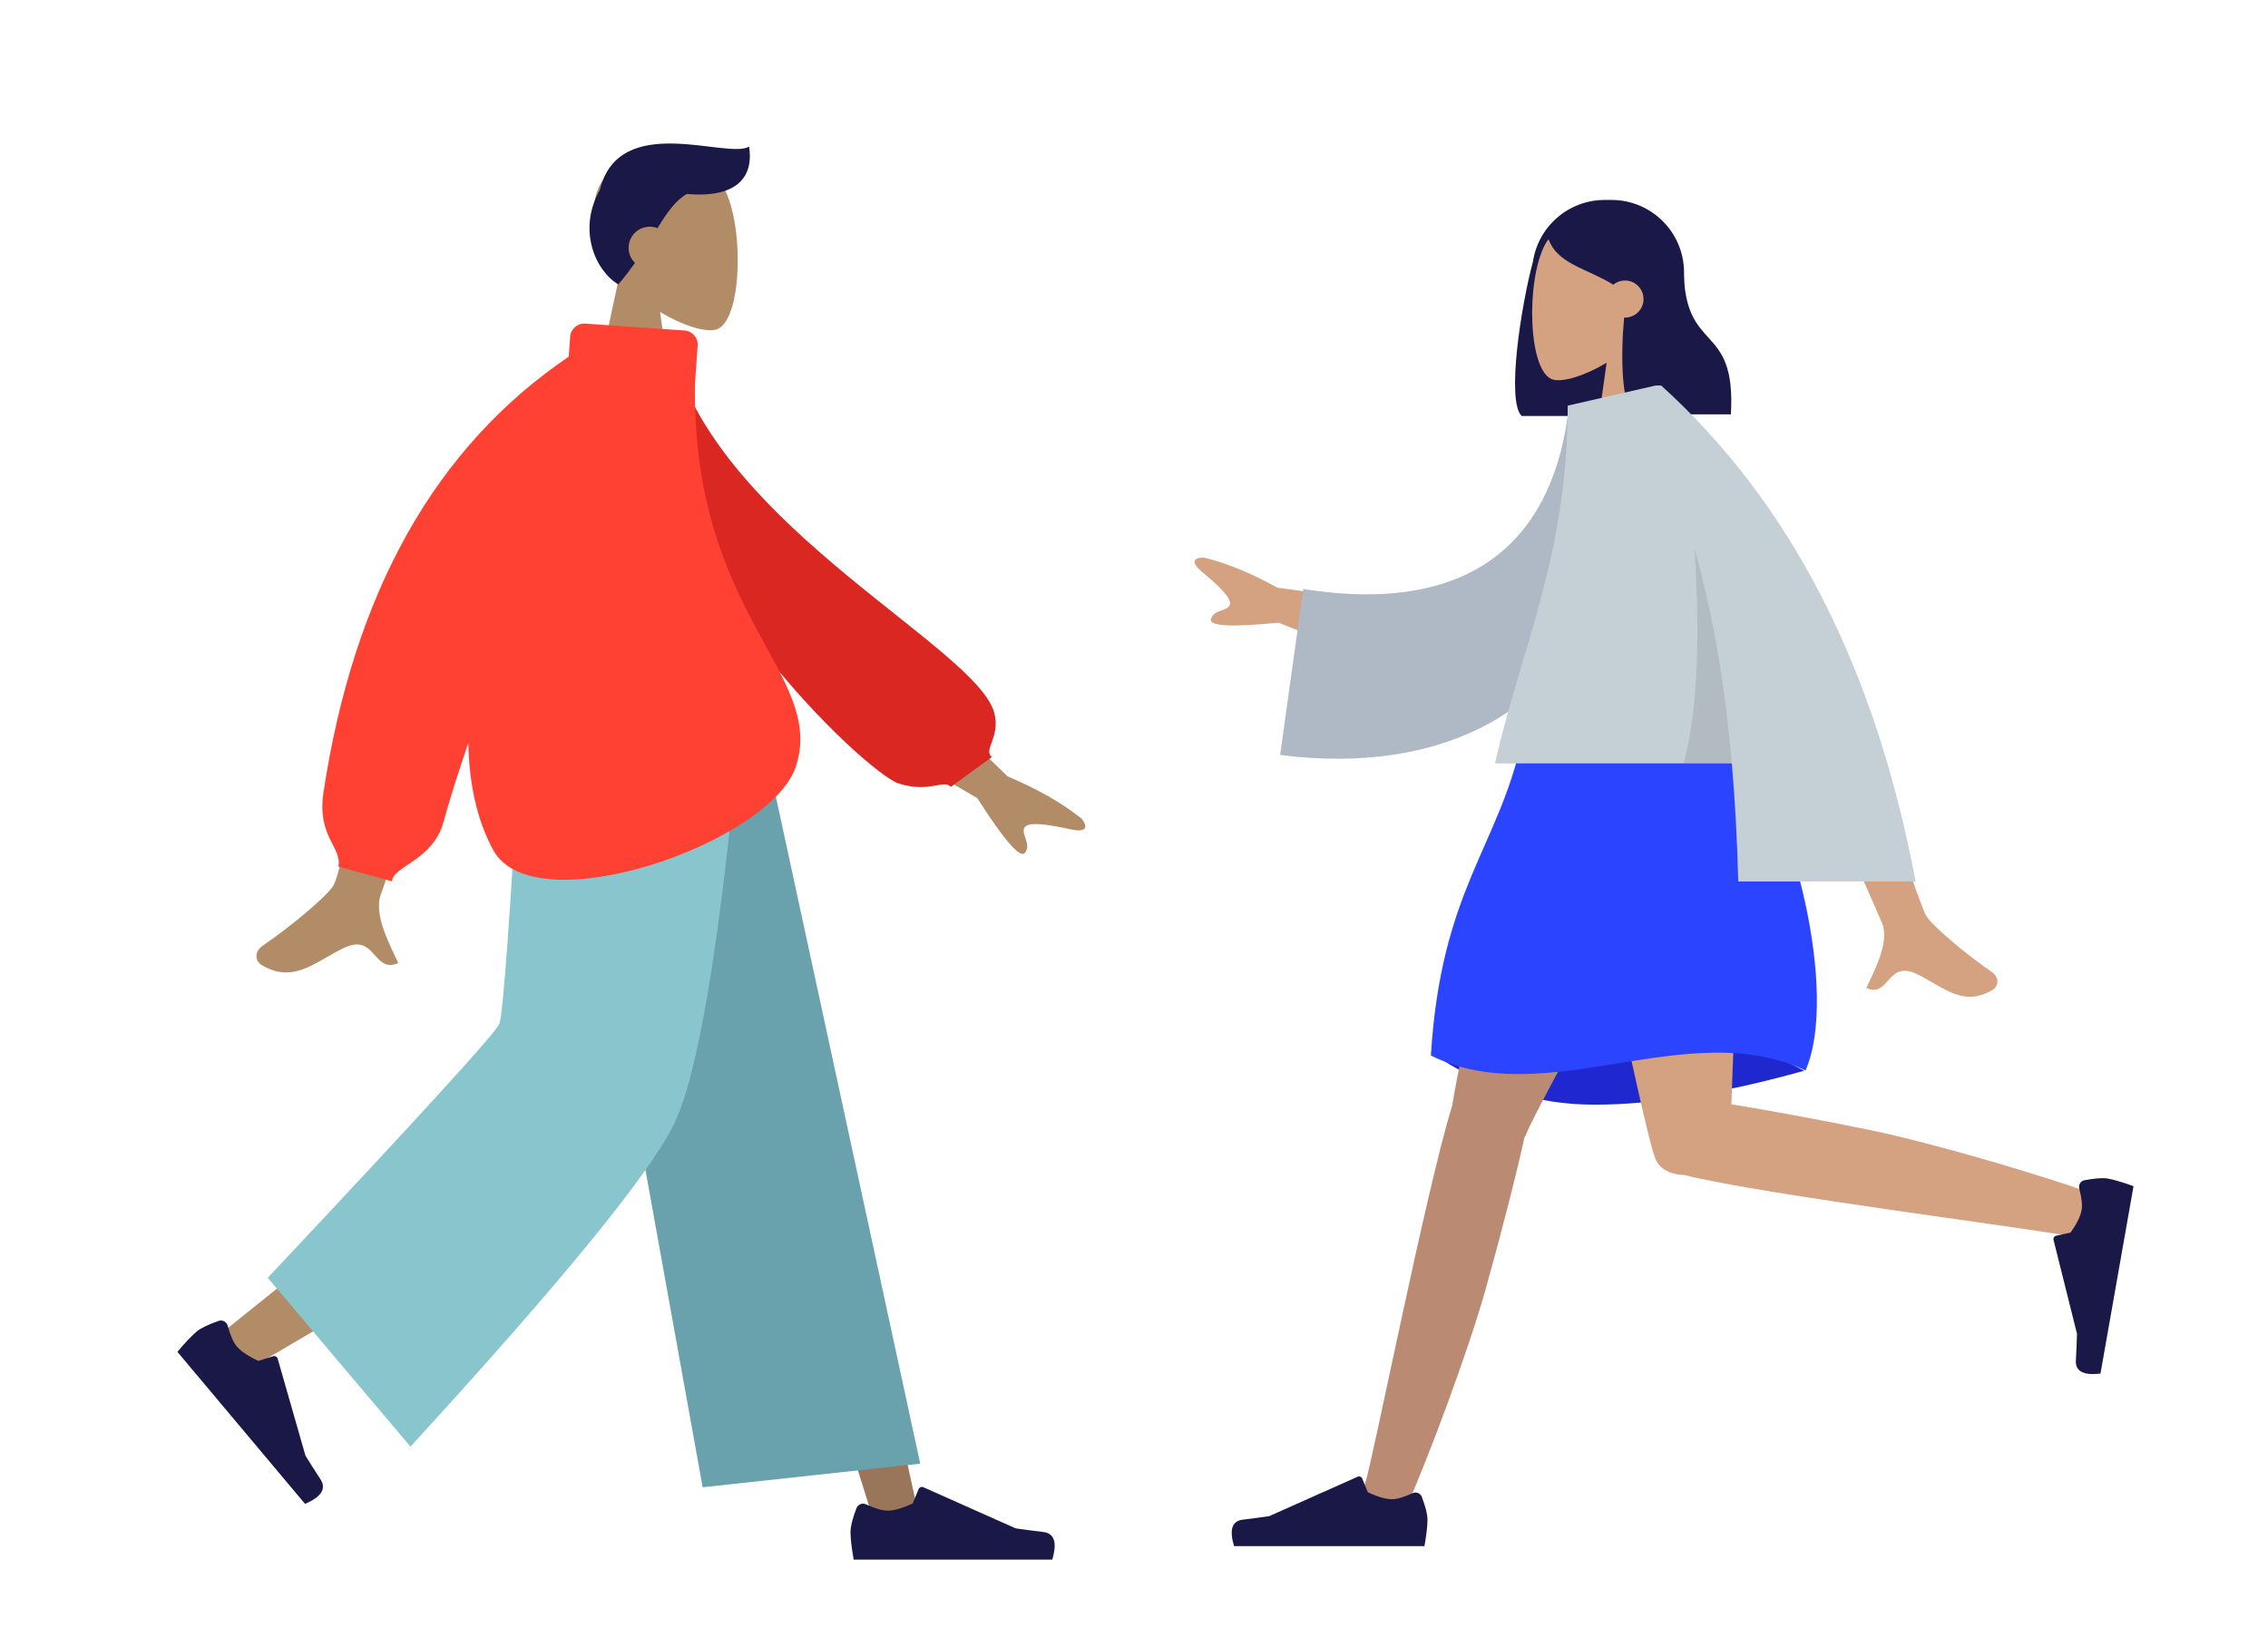 <svg width="511" height="369" viewBox="0 0 511 369" fill="none" xmlns="http://www.w3.org/2000/svg">
<path fill-rule="evenodd" clip-rule="evenodd" d="M345.386 58.971C342.765 68.63 339.348 90.341 342.835 93.746H364.89C364.892 93.707 364.894 93.668 364.896 93.629C373.071 92.725 379.429 85.795 379.429 77.38V61.411C379.429 52.382 372.108 45.062 363.078 45.062H361.557C353.356 45.062 346.565 51.099 345.386 58.971Z" fill="#191847"/>
<path fill-rule="evenodd" clip-rule="evenodd" d="M370.864 74.331C374.368 70.219 376.74 65.178 376.344 59.53C375.202 43.257 352.546 46.837 348.138 55.05C343.731 63.263 344.255 84.097 349.951 85.565C352.222 86.151 357.061 84.717 361.986 81.749L358.895 103.615H377.147L370.864 74.331Z" fill="#D4A181"/>
<path fill-rule="evenodd" clip-rule="evenodd" d="M365.93 71.582C365.089 80.615 365.426 90.929 367.932 93.377H389.987C391.216 72.03 379.34 80.297 379.34 60.197C378.599 59.474 377.9 58.758 377.207 58.141L377.232 57.549C373.413 49.732 368.568 45.823 362.696 45.823C353.889 45.823 351.11 49.921 348.743 53.399C350.513 59.471 357.381 60.372 363.484 64.156C364.203 63.572 365.121 63.222 366.12 63.222C368.43 63.222 370.303 65.094 370.303 67.404C370.303 69.714 368.43 71.587 366.12 71.587C366.056 71.587 365.993 71.585 365.93 71.582Z" fill="#191847"/>
<path fill-rule="evenodd" clip-rule="evenodd" d="M406.498 241.316C388.253 246.419 372.512 248.97 359.275 248.97C346.038 248.97 333.743 245.041 322.39 237.184C340.243 231.947 354.947 229.328 366.5 229.328C378.053 229.328 391.386 233.324 406.498 241.316Z" fill="#1F28CF"/>
<path fill-rule="evenodd" clip-rule="evenodd" d="M343.481 256.324C343.657 256.06 343.806 255.772 343.924 255.46C346.362 249.012 385.424 179.447 389.316 166.729H345.338C342.379 176.398 329.062 237.082 327.188 249.189C321.274 268.287 309.099 330.138 307.545 334.423C305.91 338.931 315.11 343.627 317.561 338.085C321.462 329.268 330.756 304.87 334.895 289.972C338.775 276.006 341.934 263.442 343.481 256.324Z" fill="#BA8B72"/>
<path fill-rule="evenodd" clip-rule="evenodd" d="M379.462 264.817C397.32 269.33 462.643 277.489 467.125 278.769C471.737 280.085 475.78 270.582 470.08 268.523C461.011 265.247 436.02 257.679 420.869 254.59C408.681 252.106 397.561 250.079 390.094 248.892C390.727 227.922 393.618 177.598 391.723 166.729H352.81C354.628 177.151 369.991 253.201 372.846 260.814C373.752 263.531 376.456 264.732 379.462 264.817Z" fill="#D4A181"/>
<path fill-rule="evenodd" clip-rule="evenodd" d="M469.666 265.993C472.05 265.55 473.798 265.426 474.908 265.622C476.259 265.86 478.19 266.432 480.701 267.339C480.425 268.906 477.943 282.985 473.255 309.577C469.432 310.035 467.585 309.056 467.712 306.64C467.84 304.224 467.925 302.213 467.967 300.608L462.676 279.433C462.574 279.025 462.822 278.613 463.23 278.511C463.237 278.509 463.244 278.507 463.251 278.506L466.534 277.784C467.942 275.775 468.766 274.086 469.008 272.717C469.204 271.605 469.025 269.99 468.472 267.872L468.472 267.872C468.26 267.059 468.747 266.229 469.56 266.017C469.595 266.007 469.63 266 469.666 265.993Z" fill="#191847"/>
<path fill-rule="evenodd" clip-rule="evenodd" d="M320.353 337.368C321.203 339.639 321.629 341.338 321.629 342.465C321.629 343.837 321.4 345.838 320.943 348.468C319.353 348.468 305.054 348.468 278.048 348.468C276.934 344.784 277.577 342.794 279.979 342.501C282.38 342.207 284.375 341.942 285.964 341.705L305.901 332.818C306.285 332.647 306.734 332.819 306.906 333.203C306.908 333.209 306.911 333.216 306.914 333.223L308.196 336.331C310.419 337.368 312.225 337.887 313.615 337.887C314.745 337.887 316.304 337.431 318.294 336.519L318.294 336.519C319.058 336.169 319.961 336.504 320.311 337.267C320.326 337.3 320.34 337.334 320.353 337.368Z" fill="#191847"/>
<path fill-rule="evenodd" clip-rule="evenodd" d="M391.598 166.729C374.45 161.823 358.226 161.823 342.924 166.729C337.6 191.015 324.664 200.654 322.39 237.888C348.248 250.734 380.19 228.726 406.808 241.254C414.413 223.73 403.766 181.53 391.598 166.729Z" fill="#2B44FF"/>
<path fill-rule="evenodd" clip-rule="evenodd" d="M317.826 136.549L287.799 132.454C281.792 129.113 276.266 126.852 271.221 125.669C269.801 125.628 267.543 126.144 270.907 128.948C274.272 131.753 277.686 134.855 277.086 136.352C276.487 137.849 273.358 137.292 272.839 139.594C272.494 141.129 277.572 141.378 288.074 140.342L312.439 150L317.826 136.549ZM412.155 143.499L395.501 143.561C413.762 184.649 423.284 206.162 424.066 208.1C425.826 212.461 422.102 219.102 420.509 222.671C425.696 224.992 425.143 216.398 431.686 219.441C437.659 222.219 442.202 227.253 449.102 222.996C449.95 222.473 450.879 220.502 448.633 218.962C443.038 215.126 434.974 208.411 433.884 206.201C432.398 203.188 425.155 182.287 412.155 143.499Z" fill="#D4A181"/>
<path fill-rule="evenodd" clip-rule="evenodd" d="M366.539 90.688L353.499 91.556C350.288 120.605 332.796 138.954 293.633 132.742L288.43 170.151C325.034 174.88 357.136 160.228 363.715 120.556C365.418 110.286 366.763 99.598 366.539 90.688Z" fill="#AFB9C5"/>
<path fill-rule="evenodd" clip-rule="evenodd" d="M372.972 86.898L353.215 91.422C353.215 125.397 342.391 147.073 336.84 172.052H390.195C390.947 180.684 391.408 189.555 391.649 198.667H431.6C422.547 150.505 403.439 113.245 374.276 86.886H372.982L372.972 86.898Z" fill="#C5CFD6"/>
<path fill-rule="evenodd" clip-rule="evenodd" d="M381.777 123.583C383.152 144.754 382.344 160.91 379.351 172.053H390.195C388.706 154.954 386.079 138.797 381.777 123.583V123.583Z" fill="black" fill-opacity="0.1"/>
<path fill-rule="evenodd" clip-rule="evenodd" d="M139.46 62.582C135.805 58.293 133.332 53.036 133.745 47.146C134.936 30.175 158.564 33.908 163.16 42.474C167.756 51.04 167.21 72.767 161.27 74.298C158.901 74.909 153.855 73.413 148.718 70.318L151.942 93.122H132.907L139.46 62.582Z" fill="#B28B67"/>
<path fill-rule="evenodd" clip-rule="evenodd" d="M154.765 43.716C152.181 45.161 150.343 47.868 148.13 51.419C147.591 51.207 147.004 51.091 146.39 51.091C143.762 51.091 141.631 53.221 141.631 55.849C141.631 57.183 142.18 58.389 143.065 59.253C141.964 60.807 140.73 62.43 139.315 64.105C134.038 60.94 130.113 51.714 135.152 42.807C139.487 24.966 164.052 36.04 168.778 33.031C169.811 39.505 166.479 44.725 154.765 43.716Z" fill="#191847"/>
<path fill-rule="evenodd" clip-rule="evenodd" d="M132.14 161.969L171.069 260.485L197.179 343.772H207.489L167.573 161.969L132.14 161.969Z" fill="#997659"/>
<path fill-rule="evenodd" clip-rule="evenodd" d="M124.301 161.969C123.886 196.588 117.841 243.197 116.875 245.355C116.231 246.794 94.002 265.089 50.188 300.241L57.29 307.839C108.986 277.701 136.03 260.622 138.422 256.602C142.011 250.573 153.693 195.088 163.073 161.969H124.301Z" fill="#B28B67"/>
<path fill-rule="evenodd" clip-rule="evenodd" d="M49.237 297.705C46.853 298.548 45.21 299.347 44.309 300.103C43.214 301.022 41.768 302.546 39.973 304.675C41.039 305.946 50.625 317.367 68.729 338.938C72.42 337.358 73.578 335.511 72.203 333.395C70.828 331.28 69.702 329.509 68.826 328.081L62.56 306.198C62.44 305.777 62.001 305.533 61.58 305.654C61.572 305.656 61.565 305.658 61.558 305.66L58.216 306.72C55.897 305.64 54.271 304.544 53.339 303.434C52.582 302.532 51.901 300.981 51.295 298.78L51.295 298.78C51.063 297.935 50.19 297.439 49.345 297.671C49.309 297.681 49.273 297.692 49.237 297.705Z" fill="#191847"/>
<path fill-rule="evenodd" clip-rule="evenodd" d="M192.957 339.927C192.07 342.295 191.626 344.067 191.626 345.243C191.626 346.673 191.864 348.76 192.341 351.504C194 351.504 208.912 351.504 237.076 351.504C238.238 347.661 237.567 345.587 235.063 345.28C232.558 344.974 230.477 344.697 228.821 344.45L208.028 335.182C207.628 335.004 207.159 335.184 206.981 335.584C206.978 335.59 206.975 335.597 206.972 335.604L205.636 338.846C203.317 339.928 201.433 340.468 199.983 340.468C198.805 340.468 197.179 339.993 195.104 339.042L195.104 339.042C194.307 338.677 193.366 339.026 193 339.822C192.985 339.857 192.97 339.892 192.957 339.927Z" fill="#191847"/>
<path fill-rule="evenodd" clip-rule="evenodd" d="M158.314 335.194L207.334 329.874L171.004 161.969H127.099L158.314 335.194Z" fill="#69A1AC"/>
<path fill-rule="evenodd" clip-rule="evenodd" d="M60.328 287.982L92.482 326.037C126.35 289.053 146.095 264.921 151.717 253.64C157.339 242.36 162.393 211.803 166.879 161.969H117.449C114.999 205.811 113.347 228.752 112.494 230.792C111.641 232.832 94.252 251.896 60.328 287.982Z" fill="#89C5CC"/>
<path fill-rule="evenodd" clip-rule="evenodd" d="M203.701 152.383L227.011 174.973C233.793 177.847 239.35 181.02 243.682 184.493C244.656 185.661 245.717 187.897 241.133 186.896C236.55 185.895 231.683 185.047 230.822 186.528C229.96 188.009 232.499 190.278 230.907 192.216C229.845 193.508 226.276 189.399 220.198 179.888L195.959 165.691L203.701 152.383ZM89.716 131.938L107.735 132.006C94.011 176.175 86.727 199.301 85.88 201.385C83.976 206.072 88.005 213.211 89.728 217.048C84.117 219.542 84.715 210.304 77.635 213.576C71.174 216.562 66.258 221.973 58.793 217.397C57.875 216.834 56.869 214.716 59.299 213.061C65.354 208.937 74.078 201.719 75.257 199.343C76.865 196.103 81.684 173.635 89.716 131.938Z" fill="#B28B67"/>
<path fill-rule="evenodd" clip-rule="evenodd" d="M144.621 81.161L151.737 79.948C162.946 119.309 220.536 146.139 224.072 160.854C225.368 166.25 221.459 168.977 223.478 170.621L214.23 177.347C212.663 175.532 209.321 178.852 202.342 176.529C195.362 174.207 144.621 127.768 144.621 81.161Z" fill="#DB2721"/>
<path fill-rule="evenodd" clip-rule="evenodd" d="M156.591 86.394C155.77 138.505 186.094 151.798 179.34 172.703C173.762 189.966 120.374 208.523 111.135 191.601C107.396 184.752 105.699 176.467 105.507 167.461C103.145 174.38 101.278 180.337 99.904 185.331C97.535 193.947 88.347 195.317 88.347 198.636L76.244 195.317C77.065 190.808 71.359 188.612 72.888 178.538C79.743 133.401 98.162 100.683 128.143 80.384L128.46 75.88C128.586 74.133 130.101 72.817 131.848 72.935L154.248 74.491C155.996 74.61 157.315 76.125 157.193 77.873C157.193 77.874 157.193 77.875 157.19 77.875L156.591 86.394Z" fill="#FF4133"/>
</svg>
